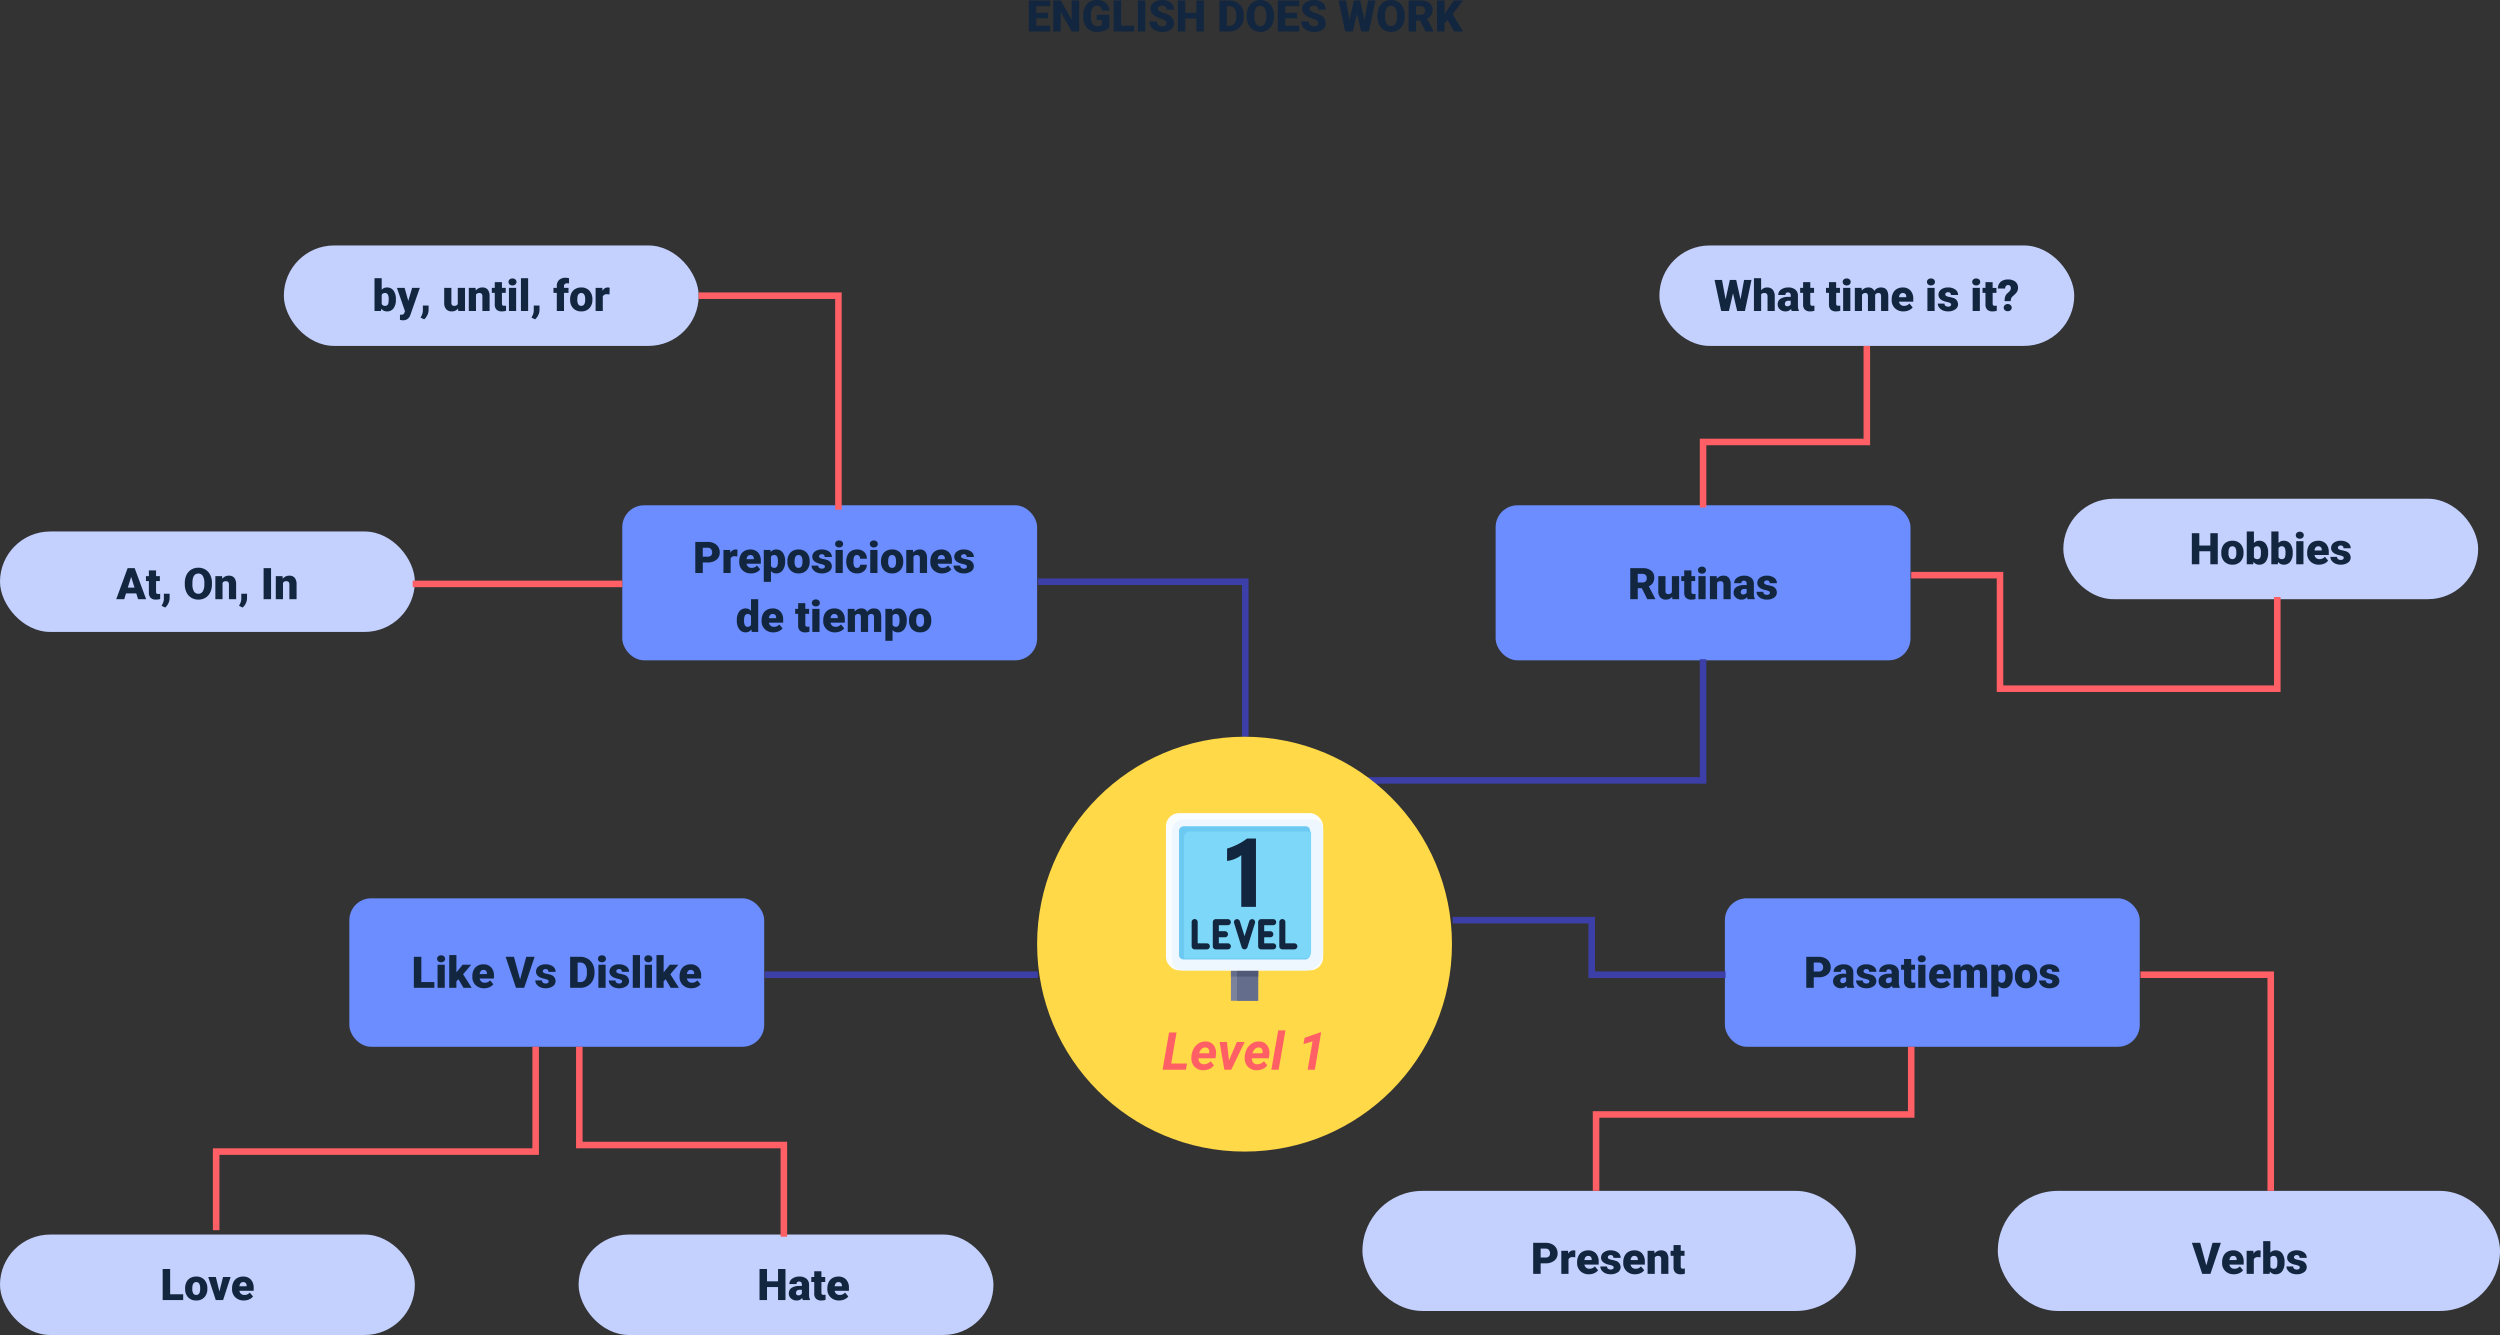 <svg xmlns="http://www.w3.org/2000/svg" width="1145" height="611.424" viewBox="0 0 1145 611.424">
  <rect x="0" y="0" width="1145" height="611.424" fill="#333333" stroke="none"/>
  <g id="Grupo_85031" data-name="Grupo 85031" transform="translate(-228 -456.576)">
    <g id="Grupo_84994" data-name="Grupo 84994" transform="translate(24 34)">
      <path id="Trazado_118824" data-name="Trazado 118824" d="M-89.985-6.035h-5.391v3.4h6.367V0H-98.8V-14.219h9.814v2.646h-6.387v3h5.391ZM-75.737,0h-3.408l-5.039-8.848V0h-3.428V-14.219h3.428l5.029,8.848v-8.848h3.418Zm13.809-1.758A5.511,5.511,0,0,1-64.243-.342,9.982,9.982,0,0,1-67.583.2a5.955,5.955,0,0,1-4.463-1.709A6.918,6.918,0,0,1-73.833-6.27l-.01-1.23a8.485,8.485,0,0,1,.742-3.667,5.511,5.511,0,0,1,2.124-2.412,6.008,6.008,0,0,1,3.2-.845,6.3,6.3,0,0,1,4.126,1.216A5.152,5.152,0,0,1-61.938-9.58h-3.3a2.7,2.7,0,0,0-.762-1.7,2.458,2.458,0,0,0-1.66-.508,2.237,2.237,0,0,0-1.992,1.094,5.84,5.84,0,0,0-.713,3.125v.859a5.717,5.717,0,0,0,.728,3.2,2.573,2.573,0,0,0,2.29,1.069,2.88,2.88,0,0,0,1.992-.6V-5.244h-2.383V-7.6h5.811Zm5.42-.879h5.967V0h-9.395V-14.219h3.428ZM-45.444,0h-3.418V-14.219h3.418Zm9.717-3.779a1.408,1.408,0,0,0-.532-1.172,6.615,6.615,0,0,0-1.87-.869,17.942,17.942,0,0,1-2.187-.869q-2.764-1.357-2.764-3.73a3.345,3.345,0,0,1,.688-2.085,4.453,4.453,0,0,1,1.948-1.406,7.582,7.582,0,0,1,2.832-.5,6.632,6.632,0,0,1,2.749.547,4.352,4.352,0,0,1,1.89,1.558A4.068,4.068,0,0,1-32.3-10h-3.418a1.719,1.719,0,0,0-.532-1.348,2.075,2.075,0,0,0-1.44-.479,2.339,2.339,0,0,0-1.45.405,1.243,1.243,0,0,0-.532,1.03,1.252,1.252,0,0,0,.586.991,7.389,7.389,0,0,0,2.061.918A12.623,12.623,0,0,1-34.6-7.461,4.07,4.07,0,0,1-32.3-3.8a3.472,3.472,0,0,1-1.406,2.93A6.255,6.255,0,0,1-37.563.2a7.653,7.653,0,0,1-3.13-.62,4.719,4.719,0,0,1-2.109-1.7,4.428,4.428,0,0,1-.708-2.485h3.438a2.181,2.181,0,0,0,.591,1.685,2.793,2.793,0,0,0,1.919.542,2.206,2.206,0,0,0,1.343-.366A1.209,1.209,0,0,0-35.728-3.779ZM-18.657,0h-3.408V-5.937h-5.049V0h-3.428V-14.219h3.428v5.645h5.049v-5.645h3.408Zm7.148,0V-14.219h4.58a6.737,6.737,0,0,1,3.389.854,6.006,6.006,0,0,1,2.349,2.412A7.283,7.283,0,0,1-.337-7.461v.654a7.325,7.325,0,0,1-.825,3.5A6.032,6.032,0,0,1-3.486-.884,6.589,6.589,0,0,1-6.831,0Zm3.428-11.572v8.936H-6.89a2.666,2.666,0,0,0,2.266-1.05,5.145,5.145,0,0,0,.791-3.12v-.615a5.1,5.1,0,0,0-.791-3.105,2.713,2.713,0,0,0-2.3-1.045ZM13.462-6.816a8.385,8.385,0,0,1-.771,3.682A5.7,5.7,0,0,1,10.5-.669,6.1,6.1,0,0,1,7.261.2,6.191,6.191,0,0,1,4.038-.64,5.692,5.692,0,0,1,1.846-3.027a8.144,8.144,0,0,1-.825-3.564v-.8a8.422,8.422,0,0,1,.767-3.687,5.688,5.688,0,0,1,2.2-2.466,6.147,6.147,0,0,1,3.257-.869,6.087,6.087,0,0,1,3.223.859,5.79,5.79,0,0,1,2.2,2.446,8.18,8.18,0,0,1,.8,3.638Zm-3.486-.6a5.979,5.979,0,0,0-.708-3.218,2.271,2.271,0,0,0-2.026-1.1q-2.578,0-2.725,3.867l-.01,1.045A6.149,6.149,0,0,0,5.2-3.6,2.268,2.268,0,0,0,7.261-2.48a2.24,2.24,0,0,0,2-1.1,5.982,5.982,0,0,0,.713-3.174ZM24.048-6.035H18.657v3.4h6.367V0H15.229V-14.219h9.814v2.646H18.657v3h5.391Zm9.707,2.256a1.408,1.408,0,0,0-.532-1.172,6.615,6.615,0,0,0-1.87-.869,17.941,17.941,0,0,1-2.187-.869Q26.4-8.047,26.4-10.42A3.345,3.345,0,0,1,27.09-12.5a4.453,4.453,0,0,1,1.948-1.406,7.582,7.582,0,0,1,2.832-.5,6.632,6.632,0,0,1,2.749.547,4.352,4.352,0,0,1,1.89,1.558A4.068,4.068,0,0,1,37.183-10H33.765a1.719,1.719,0,0,0-.532-1.348,2.075,2.075,0,0,0-1.44-.479,2.339,2.339,0,0,0-1.45.405,1.243,1.243,0,0,0-.532,1.03A1.252,1.252,0,0,0,30.4-9.4a7.389,7.389,0,0,0,2.061.918,12.623,12.623,0,0,1,2.422,1.021,4.07,4.07,0,0,1,2.3,3.662,3.472,3.472,0,0,1-1.406,2.93A6.255,6.255,0,0,1,31.919.2a7.653,7.653,0,0,1-3.13-.62,4.719,4.719,0,0,1-2.109-1.7,4.427,4.427,0,0,1-.708-2.485h3.438A2.181,2.181,0,0,0,30-2.925a2.793,2.793,0,0,0,1.919.542,2.206,2.206,0,0,0,1.343-.366A1.209,1.209,0,0,0,33.755-3.779ZM54.937-5.3l1.631-8.916h3.4L56.948,0H53.394l-1.9-8.105L49.624,0H46.079L43.052-14.219H46.46L48.091-5.3l1.953-8.916h2.91ZM73.345-6.816a8.385,8.385,0,0,1-.771,3.682A5.7,5.7,0,0,1,70.381-.669,6.1,6.1,0,0,1,67.144.2,6.191,6.191,0,0,1,63.921-.64a5.692,5.692,0,0,1-2.192-2.388A8.144,8.144,0,0,1,60.9-6.592v-.8a8.422,8.422,0,0,1,.767-3.687,5.688,5.688,0,0,1,2.2-2.466,6.147,6.147,0,0,1,3.257-.869,6.087,6.087,0,0,1,3.223.859,5.79,5.79,0,0,1,2.2,2.446,8.18,8.18,0,0,1,.8,3.638Zm-3.486-.6a5.979,5.979,0,0,0-.708-3.218,2.271,2.271,0,0,0-2.026-1.1q-2.578,0-2.725,3.867l-.01,1.045A6.149,6.149,0,0,0,65.083-3.6,2.268,2.268,0,0,0,67.144-2.48a2.24,2.24,0,0,0,2-1.1,5.982,5.982,0,0,0,.713-3.174ZM80.4-5.029H78.54V0H75.112V-14.219h5.6A6.246,6.246,0,0,1,84.663-13.1a3.8,3.8,0,0,1,1.426,3.17,4.616,4.616,0,0,1-.6,2.458,4.263,4.263,0,0,1-1.88,1.58L86.577-.147V0H82.905ZM78.54-7.666h2.168a1.946,1.946,0,0,0,1.47-.514,1.987,1.987,0,0,0,.493-1.434,2.01,2.01,0,0,0-.5-1.444,1.928,1.928,0,0,0-1.465-.524H78.54ZM92.993-5.293,91.587-3.75V0H88.159V-14.219h3.428v6.27l1.191-1.807,3.066-4.463h4.238l-4.8,6.289,4.8,7.93H96.021Z" transform="translate(774 437)" fill="#12263f"/>
      <rect id="Rectángulo_34779" data-name="Rectángulo 34779" width="190" height="68" rx="10" transform="translate(364 834)" fill="#6b8dff"/>
      <rect id="Rectángulo_34773" data-name="Rectángulo 34773" width="190" height="68" rx="10" transform="translate(994 834)" fill="#6b8dff"/>
      <rect id="Rectángulo_34774" data-name="Rectángulo 34774" width="190" height="71" rx="10" transform="translate(489 654)" fill="#6b8dff"/>
      <rect id="Rectángulo_34780" data-name="Rectángulo 34780" width="190" height="46" rx="23" transform="translate(334 535)" fill="#c4d1ff"/>
      <rect id="Rectángulo_34772" data-name="Rectángulo 34772" width="190" height="46" rx="23" transform="translate(964 535)" fill="#c4d1ff"/>
      <rect id="Rectángulo_34771" data-name="Rectángulo 34771" width="190" height="46" rx="23" transform="translate(1149 651)" fill="#c4d1ff"/>
      <rect id="Rectángulo_34781" data-name="Rectángulo 34781" width="190" height="46" rx="23" transform="translate(204 666)" fill="#c4d1ff"/>
      <rect id="Rectángulo_34782" data-name="Rectángulo 34782" width="190" height="46" rx="23" transform="translate(204 988)" fill="#c4d1ff"/>
      <rect id="Rectángulo_34775" data-name="Rectángulo 34775" width="190" height="46" rx="23" transform="translate(469 988)" fill="#c4d1ff"/>
      <rect id="Rectángulo_34776" data-name="Rectángulo 34776" width="226" height="55" rx="27.5" transform="translate(828 968)" fill="#c4d1ff"/>
      <rect id="Rectángulo_34777" data-name="Rectángulo 34777" width="230" height="55" rx="27.5" transform="translate(1119 968)" fill="#c4d1ff"/>
      <rect id="Rectángulo_34778" data-name="Rectángulo 34778" width="190" height="71" rx="10" transform="translate(889 654)" fill="#6b8dff"/>
      <path id="Trazado_118826" data-name="Trazado 118826" d="M-60.122-4.824V0H-63.55V-14.219h5.674a6.608,6.608,0,0,1,2.886.6,4.526,4.526,0,0,1,1.943,1.709,4.667,4.667,0,0,1,.688,2.515,4.114,4.114,0,0,1-1.489,3.325,6.179,6.179,0,0,1-4.087,1.245Zm0-2.646h2.246a2.118,2.118,0,0,0,1.519-.5,1.85,1.85,0,0,0,.522-1.406,2.287,2.287,0,0,0-.537-1.592,1.9,1.9,0,0,0-1.465-.605h-2.285Zm15.83-.117-1.084-.078a1.947,1.947,0,0,0-1.992.977V0h-3.291V-10.566h3.086l.107,1.357a2.548,2.548,0,0,1,2.314-1.553,3.209,3.209,0,0,1,.918.117ZM-37.993.2a5.432,5.432,0,0,1-3.936-1.45,5.008,5.008,0,0,1-1.5-3.774V-5.3a6.489,6.489,0,0,1,.6-2.861,4.395,4.395,0,0,1,1.753-1.919,5.292,5.292,0,0,1,2.734-.679A4.574,4.574,0,0,1-34.829-9.38,5.43,5.43,0,0,1-33.54-5.527v1.279h-6.543a2.372,2.372,0,0,0,.771,1.4,2.3,2.3,0,0,0,1.543.508,2.958,2.958,0,0,0,2.441-1.094l1.5,1.777A4.2,4.2,0,0,1-35.566-.308,5.891,5.891,0,0,1-37.993.2Zm-.371-8.418q-1.445,0-1.719,1.914h3.32v-.254a1.63,1.63,0,0,0-.4-1.226A1.593,1.593,0,0,0-38.364-8.223Zm15.957,3.018a6.372,6.372,0,0,1-1.108,3.931A3.554,3.554,0,0,1-26.509.2,3.046,3.046,0,0,1-28.9-.869V4.063h-3.291V-10.566h3.076l.1.977a3.046,3.046,0,0,1,2.49-1.172,3.582,3.582,0,0,1,3.037,1.44,6.45,6.45,0,0,1,1.084,3.96ZM-25.7-5.41q0-2.812-1.641-2.812a1.549,1.549,0,0,0-1.562.84v4.16a1.6,1.6,0,0,0,1.582.879q1.572,0,1.621-2.715Zm4.326.029A6.236,6.236,0,0,1-20.757-8.2a4.4,4.4,0,0,1,1.768-1.9,5.323,5.323,0,0,1,2.705-.664,4.858,4.858,0,0,1,3.74,1.47,5.64,5.64,0,0,1,1.367,4v.117a5.472,5.472,0,0,1-1.372,3.921A4.871,4.871,0,0,1-16.265.2a4.927,4.927,0,0,1-3.623-1.353,5.29,5.29,0,0,1-1.475-3.667Zm3.291.205a3.932,3.932,0,0,0,.459,2.148,1.529,1.529,0,0,0,1.357.684q1.758,0,1.8-2.705v-.332q0-2.842-1.816-2.842-1.65,0-1.787,2.451ZM-4.194-2.969a.76.76,0,0,0-.439-.674A6.685,6.685,0,0,0-6.3-4.17a7.615,7.615,0,0,1-2.031-.718A3.4,3.4,0,0,1-9.556-5.967a2.577,2.577,0,0,1-.42-1.455,2.92,2.92,0,0,1,1.2-2.4,4.948,4.948,0,0,1,3.145-.942,5.482,5.482,0,0,1,3.359.947A2.962,2.962,0,0,1-1-7.324H-4.3q0-1.27-1.338-1.27a1.326,1.326,0,0,0-.869.288.892.892,0,0,0-.352.718.819.819,0,0,0,.43.713,4.06,4.06,0,0,0,1.372.449,11.857,11.857,0,0,1,1.655.42A3.007,3.007,0,0,1-1.021-3.066,2.767,2.767,0,0,1-2.3-.713,5.632,5.632,0,0,1-5.63.2,5.747,5.747,0,0,1-8.052-.293a4.05,4.05,0,0,1-1.66-1.328,3.007,3.007,0,0,1-.6-1.768h3.076a1.272,1.272,0,0,0,.488,1.069,2.009,2.009,0,0,0,1.2.337,1.58,1.58,0,0,0,1.011-.273A.875.875,0,0,0-4.194-2.969ZM3.989,0H.688V-10.566h3.3ZM.493-13.291A1.469,1.469,0,0,1,1-14.443a1.916,1.916,0,0,1,1.318-.449,1.916,1.916,0,0,1,1.318.449,1.469,1.469,0,0,1,.508,1.152,1.469,1.469,0,0,1-.508,1.152,1.916,1.916,0,0,1-1.318.449A1.916,1.916,0,0,1,1-12.139,1.469,1.469,0,0,1,.493-13.291Zm9.99,10.947a1.464,1.464,0,0,0,1.074-.376,1.379,1.379,0,0,0,.371-1.05h3.086A3.653,3.653,0,0,1,13.77-.918,4.631,4.631,0,0,1,10.562.2,4.689,4.689,0,0,1,6.929-1.25a5.7,5.7,0,0,1-1.328-4v-.137a6.436,6.436,0,0,1,.591-2.827A4.3,4.3,0,0,1,7.9-10.1a5.081,5.081,0,0,1,2.637-.659A4.573,4.573,0,0,1,13.8-9.619a4.053,4.053,0,0,1,1.211,3.1H11.929a1.807,1.807,0,0,0-.4-1.26,1.382,1.382,0,0,0-1.074-.439q-1.279,0-1.494,1.631a11.508,11.508,0,0,0-.068,1.426,4.52,4.52,0,0,0,.381,2.207A1.319,1.319,0,0,0,10.483-2.344ZM19.878,0h-3.3V-10.566h3.3Zm-3.5-13.291a1.469,1.469,0,0,1,.508-1.152,1.916,1.916,0,0,1,1.318-.449,1.916,1.916,0,0,1,1.318.449,1.469,1.469,0,0,1,.508,1.152,1.469,1.469,0,0,1-.508,1.152,1.916,1.916,0,0,1-1.318.449,1.916,1.916,0,0,1-1.318-.449A1.469,1.469,0,0,1,16.382-13.291Zm5.107,7.91A6.236,6.236,0,0,1,22.1-8.2a4.4,4.4,0,0,1,1.768-1.9,5.323,5.323,0,0,1,2.705-.664,4.858,4.858,0,0,1,3.74,1.47,5.64,5.64,0,0,1,1.367,4v.117a5.472,5.472,0,0,1-1.372,3.921A4.871,4.871,0,0,1,26.6.2a4.927,4.927,0,0,1-3.623-1.353A5.29,5.29,0,0,1,21.5-4.824Zm3.291.205a3.932,3.932,0,0,0,.459,2.148,1.529,1.529,0,0,0,1.357.684q1.758,0,1.8-2.705v-.332q0-2.842-1.816-2.842-1.65,0-1.787,2.451Zm11.377-5.391.107,1.24a3.583,3.583,0,0,1,3.018-1.436,3.015,3.015,0,0,1,2.466.986,4.7,4.7,0,0,1,.845,2.969V0h-3.3V-6.67a1.783,1.783,0,0,0-.322-1.177A1.491,1.491,0,0,0,37.8-8.223a1.569,1.569,0,0,0-1.436.762V0H33.071V-10.566ZM49.526.2a5.432,5.432,0,0,1-3.936-1.45,5.008,5.008,0,0,1-1.5-3.774V-5.3a6.489,6.489,0,0,1,.6-2.861,4.395,4.395,0,0,1,1.753-1.919,5.292,5.292,0,0,1,2.734-.679A4.574,4.574,0,0,1,52.69-9.38a5.43,5.43,0,0,1,1.289,3.853v1.279H47.437a2.372,2.372,0,0,0,.771,1.4,2.3,2.3,0,0,0,1.543.508,2.958,2.958,0,0,0,2.441-1.094L53.7-1.66A4.2,4.2,0,0,1,51.953-.308,5.891,5.891,0,0,1,49.526.2Zm-.371-8.418q-1.445,0-1.719,1.914h3.32v-.254a1.63,1.63,0,0,0-.4-1.226A1.593,1.593,0,0,0,49.155-8.223Zm11.68,5.254a.76.76,0,0,0-.439-.674,6.685,6.685,0,0,0-1.67-.527,7.615,7.615,0,0,1-2.031-.718,3.4,3.4,0,0,1-1.221-1.079,2.577,2.577,0,0,1-.42-1.455,2.92,2.92,0,0,1,1.2-2.4,4.948,4.948,0,0,1,3.145-.942,5.482,5.482,0,0,1,3.359.947,2.962,2.962,0,0,1,1.27,2.49h-3.3q0-1.27-1.338-1.27a1.326,1.326,0,0,0-.869.288.892.892,0,0,0-.352.718.819.819,0,0,0,.43.713,4.06,4.06,0,0,0,1.372.449,11.857,11.857,0,0,1,1.655.42,3.007,3.007,0,0,1,2.383,2.939A2.767,2.767,0,0,1,62.725-.713,5.632,5.632,0,0,1,59.4.2a5.747,5.747,0,0,1-2.422-.488,4.05,4.05,0,0,1-1.66-1.328,3.007,3.007,0,0,1-.6-1.768H57.8a1.272,1.272,0,0,0,.488,1.069,2.009,2.009,0,0,0,1.2.337A1.58,1.58,0,0,0,60.5-2.256.875.875,0,0,0,60.835-2.969ZM-44.536,21.639a6.455,6.455,0,0,1,1.084-3.955,3.568,3.568,0,0,1,3.027-1.445,3.035,3.035,0,0,1,2.383,1.113V12h3.3V27H-37.7l-.166-1.133A3.116,3.116,0,0,1-40.444,27.2a3.562,3.562,0,0,1-2.988-1.445A6.659,6.659,0,0,1-44.536,21.639Zm3.291.205q0,2.813,1.641,2.813a1.62,1.62,0,0,0,1.563-.918V19.715a1.576,1.576,0,0,0-1.543-.937q-1.523,0-1.65,2.461ZM-27.759,27.2a5.432,5.432,0,0,1-3.936-1.45,5.008,5.008,0,0,1-1.5-3.774V21.7a6.489,6.489,0,0,1,.6-2.861,4.395,4.395,0,0,1,1.753-1.919,5.292,5.292,0,0,1,2.734-.679,4.574,4.574,0,0,1,3.516,1.382,5.43,5.43,0,0,1,1.289,3.853v1.279h-6.543a2.372,2.372,0,0,0,.771,1.4,2.3,2.3,0,0,0,1.543.508,2.958,2.958,0,0,0,2.441-1.094l1.5,1.777a4.2,4.2,0,0,1-1.743,1.353A5.891,5.891,0,0,1-27.759,27.2Zm-.371-8.418q-1.445,0-1.719,1.914h3.32v-.254a1.63,1.63,0,0,0-.4-1.226A1.593,1.593,0,0,0-28.13,18.777Zm14.961-4.971v2.627h1.738v2.285h-1.738v4.834a1.234,1.234,0,0,0,.215.83,1.152,1.152,0,0,0,.85.234,4.828,4.828,0,0,0,.82-.059v2.354a6.074,6.074,0,0,1-1.855.283,3.448,3.448,0,0,1-2.51-.8,3.282,3.282,0,0,1-.811-2.432V18.719h-1.348V16.434h1.348V13.807ZM-6.665,27h-3.3V16.434h3.3Zm-3.5-13.291a1.469,1.469,0,0,1,.508-1.152,1.916,1.916,0,0,1,1.318-.449,1.916,1.916,0,0,1,1.318.449,1.469,1.469,0,0,1,.508,1.152,1.469,1.469,0,0,1-.508,1.152,1.916,1.916,0,0,1-1.318.449,1.916,1.916,0,0,1-1.318-.449A1.469,1.469,0,0,1-10.161,13.709ZM.474,27.2a5.432,5.432,0,0,1-3.936-1.45,5.008,5.008,0,0,1-1.5-3.774V21.7a6.489,6.489,0,0,1,.6-2.861,4.395,4.395,0,0,1,1.753-1.919,5.292,5.292,0,0,1,2.734-.679A4.574,4.574,0,0,1,3.638,17.62a5.43,5.43,0,0,1,1.289,3.853v1.279H-1.616a2.372,2.372,0,0,0,.771,1.4A2.3,2.3,0,0,0,.7,24.656,2.958,2.958,0,0,0,3.14,23.563l1.5,1.777A4.2,4.2,0,0,1,2.9,26.692,5.891,5.891,0,0,1,.474,27.2ZM.1,18.777q-1.445,0-1.719,1.914H1.7v-.254a1.63,1.63,0,0,0-.4-1.226A1.593,1.593,0,0,0,.1,18.777ZM9.36,16.434l.107,1.24a3.633,3.633,0,0,1,3.018-1.436A2.675,2.675,0,0,1,15.19,17.83,3.517,3.517,0,0,1,18.3,16.238q3.213,0,3.3,3.887V27H18.3V20.33a2.014,2.014,0,0,0-.273-1.182,1.164,1.164,0,0,0-1-.371,1.559,1.559,0,0,0-1.455.869l.01.137V27h-3.3V20.35a2.117,2.117,0,0,0-.264-1.2,1.161,1.161,0,0,0-1.006-.371,1.578,1.578,0,0,0-1.445.869V27H6.274V16.434Zm23.926,5.361a6.372,6.372,0,0,1-1.108,3.931,3.554,3.554,0,0,1-2.993,1.47,3.046,3.046,0,0,1-2.393-1.064v4.932H23.5V16.434h3.076l.1.977a3.046,3.046,0,0,1,2.49-1.172,3.582,3.582,0,0,1,3.037,1.44,6.45,6.45,0,0,1,1.084,3.96ZM30,21.59q0-2.812-1.641-2.812a1.549,1.549,0,0,0-1.562.84v4.16a1.6,1.6,0,0,0,1.582.879q1.572,0,1.621-2.715Zm4.326.029a6.236,6.236,0,0,1,.615-2.817A4.4,4.4,0,0,1,36.7,16.9a5.323,5.323,0,0,1,2.705-.664,4.858,4.858,0,0,1,3.74,1.47,5.64,5.64,0,0,1,1.367,4v.117a5.472,5.472,0,0,1-1.372,3.921,4.871,4.871,0,0,1-3.716,1.45,4.927,4.927,0,0,1-3.623-1.353,5.29,5.29,0,0,1-1.475-3.667Zm3.291.205a3.932,3.932,0,0,0,.459,2.148,1.529,1.529,0,0,0,1.357.684q1.758,0,1.8-2.705v-.332q0-2.842-1.816-2.842-1.65,0-1.787,2.451Z" transform="translate(586 685)" fill="#12263f"/>
      <path id="Trazado_118823" data-name="Trazado 118823" d="M-28.057-5.029h-1.855V0H-33.34V-14.219h5.6A6.246,6.246,0,0,1-23.789-13.1a3.8,3.8,0,0,1,1.426,3.17,4.616,4.616,0,0,1-.6,2.458,4.263,4.263,0,0,1-1.88,1.58l2.969,5.741V0h-3.672Zm-1.855-2.637h2.168a1.946,1.946,0,0,0,1.47-.514,1.987,1.987,0,0,0,.493-1.434,2.01,2.01,0,0,0-.5-1.444,1.928,1.928,0,0,0-1.465-.524h-2.168ZM-14.15-1.143A3.393,3.393,0,0,1-16.973.2,3.328,3.328,0,0,1-19.6-.815,4.251,4.251,0,0,1-20.5-3.721v-6.846h3.291V-3.7a1.183,1.183,0,0,0,1.318,1.357,1.72,1.72,0,0,0,1.611-.811v-7.412h3.311V0h-3.086Zm8.818-12.051v2.627h1.738v2.285H-5.332v4.834a1.234,1.234,0,0,0,.215.83,1.152,1.152,0,0,0,.85.234,4.828,4.828,0,0,0,.82-.059V-.088A6.074,6.074,0,0,1-5.3.2a3.448,3.448,0,0,1-2.51-.8,3.282,3.282,0,0,1-.811-2.432V-8.281H-9.971v-2.285h1.348v-2.627ZM1.172,0h-3.3V-10.566h3.3Zm-3.5-13.291a1.469,1.469,0,0,1,.508-1.152A1.916,1.916,0,0,1-.5-14.893a1.916,1.916,0,0,1,1.318.449,1.469,1.469,0,0,1,.508,1.152A1.469,1.469,0,0,1,.82-12.139,1.916,1.916,0,0,1-.5-11.689a1.916,1.916,0,0,1-1.318-.449A1.469,1.469,0,0,1-2.324-13.291Zm8.545,2.725.107,1.24a3.583,3.583,0,0,1,3.018-1.436,3.015,3.015,0,0,1,2.466.986,4.7,4.7,0,0,1,.845,2.969V0h-3.3V-6.67a1.783,1.783,0,0,0-.322-1.177,1.491,1.491,0,0,0-1.172-.376,1.569,1.569,0,0,0-1.436.762V0H3.135V-10.566ZM20.43,0a3.716,3.716,0,0,1-.312-.947A3.06,3.06,0,0,1,17.578.2a3.749,3.749,0,0,1-2.539-.9,2.875,2.875,0,0,1-1.045-2.271,2.955,2.955,0,0,1,1.27-2.6,6.468,6.468,0,0,1,3.691-.879h1.016v-.559q0-1.462-1.26-1.462a1.03,1.03,0,0,0-1.172,1.158H14.248a2.95,2.95,0,0,1,1.3-2.487,5.479,5.479,0,0,1,3.325-.956,4.8,4.8,0,0,1,3.193.986,3.429,3.429,0,0,1,1.2,2.705v4.678a4.79,4.79,0,0,0,.449,2.227V0ZM18.369-2.148a1.836,1.836,0,0,0,1.021-.264,1.653,1.653,0,0,0,.581-.6V-4.7h-.957q-1.719,0-1.719,1.543a.942.942,0,0,0,.3.728A1.1,1.1,0,0,0,18.369-2.148Zm12.256-.82a.76.76,0,0,0-.439-.674,6.685,6.685,0,0,0-1.67-.527,7.615,7.615,0,0,1-2.031-.718,3.4,3.4,0,0,1-1.221-1.079,2.577,2.577,0,0,1-.42-1.455,2.92,2.92,0,0,1,1.2-2.4,4.948,4.948,0,0,1,3.145-.942,5.482,5.482,0,0,1,3.359.947,2.962,2.962,0,0,1,1.27,2.49h-3.3q0-1.27-1.338-1.27a1.326,1.326,0,0,0-.869.288.892.892,0,0,0-.352.718.819.819,0,0,0,.43.713,4.06,4.06,0,0,0,1.372.449,11.857,11.857,0,0,1,1.655.42A3.007,3.007,0,0,1,33.8-3.066,2.767,2.767,0,0,1,32.515-.713,5.631,5.631,0,0,1,29.189.2a5.747,5.747,0,0,1-2.422-.488,4.05,4.05,0,0,1-1.66-1.328,3.007,3.007,0,0,1-.6-1.768h3.076a1.272,1.272,0,0,0,.488,1.069,2.009,2.009,0,0,0,1.2.337,1.58,1.58,0,0,0,1.011-.273A.875.875,0,0,0,30.625-2.969Z" transform="translate(984 697)" fill="#12263f"/>
      <path id="Trazado_118833" data-name="Trazado 118833" d="M-54.3-4.824V0h-3.428V-14.219h5.674a6.608,6.608,0,0,1,2.886.6,4.526,4.526,0,0,1,1.943,1.709,4.667,4.667,0,0,1,.688,2.515,4.114,4.114,0,0,1-1.489,3.325,6.179,6.179,0,0,1-4.087,1.245Zm0-2.646h2.246a2.118,2.118,0,0,0,1.519-.5,1.85,1.85,0,0,0,.522-1.406,2.287,2.287,0,0,0-.537-1.592,1.9,1.9,0,0,0-1.465-.605H-54.3ZM-39.014,0a3.716,3.716,0,0,1-.312-.947A3.06,3.06,0,0,1-41.865.2a3.749,3.749,0,0,1-2.539-.9,2.875,2.875,0,0,1-1.045-2.271,2.955,2.955,0,0,1,1.27-2.6,6.468,6.468,0,0,1,3.691-.879h1.016v-.559q0-1.462-1.26-1.462A1.03,1.03,0,0,0-41.9-7.319H-45.2a2.95,2.95,0,0,1,1.3-2.487,5.479,5.479,0,0,1,3.325-.956,4.8,4.8,0,0,1,3.193.986,3.429,3.429,0,0,1,1.2,2.705v4.678a4.79,4.79,0,0,0,.449,2.227V0Zm-2.061-2.148a1.836,1.836,0,0,0,1.021-.264,1.653,1.653,0,0,0,.581-.6V-4.7h-.957q-1.719,0-1.719,1.543a.942.942,0,0,0,.3.728A1.1,1.1,0,0,0-41.074-2.148Zm12.256-.82a.76.76,0,0,0-.439-.674,6.685,6.685,0,0,0-1.67-.527,7.615,7.615,0,0,1-2.031-.718A3.4,3.4,0,0,1-34.18-5.967a2.577,2.577,0,0,1-.42-1.455,2.92,2.92,0,0,1,1.2-2.4,4.948,4.948,0,0,1,3.145-.942,5.482,5.482,0,0,1,3.359.947,2.962,2.962,0,0,1,1.27,2.49h-3.3q0-1.27-1.338-1.27a1.326,1.326,0,0,0-.869.288.892.892,0,0,0-.352.718.819.819,0,0,0,.43.713,4.06,4.06,0,0,0,1.372.449,11.857,11.857,0,0,1,1.655.42,3.007,3.007,0,0,1,2.383,2.939A2.767,2.767,0,0,1-26.929-.713,5.631,5.631,0,0,1-30.254.2a5.747,5.747,0,0,1-2.422-.488,4.05,4.05,0,0,1-1.66-1.328,3.007,3.007,0,0,1-.6-1.768h3.076a1.272,1.272,0,0,0,.488,1.069,2.009,2.009,0,0,0,1.2.337,1.58,1.58,0,0,0,1.011-.273A.875.875,0,0,0-28.818-2.969ZM-18.154,0a3.716,3.716,0,0,1-.312-.947A3.06,3.06,0,0,1-21.006.2a3.749,3.749,0,0,1-2.539-.9A2.875,2.875,0,0,1-24.59-2.979a2.955,2.955,0,0,1,1.27-2.6,6.468,6.468,0,0,1,3.691-.879h1.016v-.559q0-1.462-1.26-1.462a1.03,1.03,0,0,0-1.172,1.158h-3.291a2.95,2.95,0,0,1,1.3-2.487,5.479,5.479,0,0,1,3.325-.956,4.8,4.8,0,0,1,3.193.986,3.429,3.429,0,0,1,1.2,2.705v4.678a4.79,4.79,0,0,0,.449,2.227V0Zm-2.061-2.148a1.836,1.836,0,0,0,1.021-.264,1.653,1.653,0,0,0,.581-.6V-4.7h-.957q-1.719,0-1.719,1.543a.942.942,0,0,0,.3.728A1.1,1.1,0,0,0-20.215-2.148ZM-9.658-13.193v2.627H-7.92v2.285H-9.658v4.834a1.234,1.234,0,0,0,.215.83,1.152,1.152,0,0,0,.85.234,4.828,4.828,0,0,0,.82-.059V-.088A6.074,6.074,0,0,1-9.629.2a3.448,3.448,0,0,1-2.51-.8,3.282,3.282,0,0,1-.811-2.432V-8.281H-14.3v-2.285h1.348v-2.627ZM-3.154,0h-3.3V-10.566h3.3Zm-3.5-13.291a1.469,1.469,0,0,1,.508-1.152,1.916,1.916,0,0,1,1.318-.449,1.916,1.916,0,0,1,1.318.449A1.469,1.469,0,0,1-3-13.291a1.469,1.469,0,0,1-.508,1.152,1.916,1.916,0,0,1-1.318.449,1.916,1.916,0,0,1-1.318-.449A1.469,1.469,0,0,1-6.65-13.291ZM3.984.2A5.432,5.432,0,0,1,.049-1.255a5.008,5.008,0,0,1-1.5-3.774V-5.3a6.489,6.489,0,0,1,.6-2.861A4.395,4.395,0,0,1,.9-10.083a5.292,5.292,0,0,1,2.734-.679A4.574,4.574,0,0,1,7.148-9.38,5.43,5.43,0,0,1,8.438-5.527v1.279H1.895a2.372,2.372,0,0,0,.771,1.4,2.3,2.3,0,0,0,1.543.508A2.958,2.958,0,0,0,6.65-3.437l1.5,1.777A4.2,4.2,0,0,1,6.411-.308,5.891,5.891,0,0,1,3.984.2ZM3.613-8.223q-1.445,0-1.719,1.914h3.32v-.254a1.63,1.63,0,0,0-.4-1.226A1.593,1.593,0,0,0,3.613-8.223Zm9.258-2.344.107,1.24A3.633,3.633,0,0,1,16-10.762,2.675,2.675,0,0,1,18.7-9.17a3.517,3.517,0,0,1,3.105-1.592q3.213,0,3.3,3.887V0h-3.3V-6.67a2.014,2.014,0,0,0-.273-1.182,1.164,1.164,0,0,0-1-.371,1.559,1.559,0,0,0-1.455.869l.01.137V0h-3.3V-6.65a2.117,2.117,0,0,0-.264-1.2,1.161,1.161,0,0,0-1.006-.371,1.578,1.578,0,0,0-1.445.869V0H9.785V-10.566ZM36.8-5.205a6.372,6.372,0,0,1-1.108,3.931A3.554,3.554,0,0,1,32.7.2,3.046,3.046,0,0,1,30.3-.869V4.063H27.012V-10.566h3.076l.1.977a3.046,3.046,0,0,1,2.49-1.172,3.582,3.582,0,0,1,3.037,1.44A6.45,6.45,0,0,1,36.8-5.361ZM33.506-5.41q0-2.812-1.641-2.812a1.549,1.549,0,0,0-1.562.84v4.16a1.6,1.6,0,0,0,1.582.879q1.572,0,1.621-2.715Zm4.326.029A6.236,6.236,0,0,1,38.447-8.2a4.4,4.4,0,0,1,1.768-1.9,5.323,5.323,0,0,1,2.705-.664,4.858,4.858,0,0,1,3.74,1.47,5.64,5.64,0,0,1,1.367,4v.117a5.472,5.472,0,0,1-1.372,3.921A4.871,4.871,0,0,1,42.939.2a4.927,4.927,0,0,1-3.623-1.353,5.29,5.29,0,0,1-1.475-3.667Zm3.291.205a3.932,3.932,0,0,0,.459,2.148,1.529,1.529,0,0,0,1.357.684q1.758,0,1.8-2.705v-.332q0-2.842-1.816-2.842-1.65,0-1.787,2.451ZM55.01-2.969a.76.76,0,0,0-.439-.674A6.685,6.685,0,0,0,52.9-4.17a7.615,7.615,0,0,1-2.031-.718,3.4,3.4,0,0,1-1.221-1.079,2.577,2.577,0,0,1-.42-1.455,2.92,2.92,0,0,1,1.2-2.4,4.948,4.948,0,0,1,3.145-.942,5.482,5.482,0,0,1,3.359.947,2.962,2.962,0,0,1,1.27,2.49H54.9q0-1.27-1.338-1.27a1.326,1.326,0,0,0-.869.288.892.892,0,0,0-.352.718.819.819,0,0,0,.43.713,4.06,4.06,0,0,0,1.372.449,11.857,11.857,0,0,1,1.655.42,3.007,3.007,0,0,1,2.383,2.939A2.767,2.767,0,0,1,56.9-.713,5.632,5.632,0,0,1,53.574.2a5.747,5.747,0,0,1-2.422-.488,4.05,4.05,0,0,1-1.66-1.328,3.007,3.007,0,0,1-.6-1.768h3.076a1.272,1.272,0,0,0,.488,1.069,2.009,2.009,0,0,0,1.2.337,1.58,1.58,0,0,0,1.011-.273A.875.875,0,0,0,55.01-2.969Z" transform="translate(1089 875)" fill="#12263f"/>
      <path id="Trazado_118828" data-name="Trazado 118828" d="M-62.036-2.637h5.967V0h-9.395V-14.219h3.428ZM-51.3,0h-3.3V-10.566h3.3Zm-3.5-13.291a1.469,1.469,0,0,1,.508-1.152,1.916,1.916,0,0,1,1.318-.449,1.916,1.916,0,0,1,1.318.449,1.469,1.469,0,0,1,.508,1.152,1.469,1.469,0,0,1-.508,1.152,1.916,1.916,0,0,1-1.318.449,1.916,1.916,0,0,1-1.318-.449A1.469,1.469,0,0,1-54.8-13.291Zm9.766,9.355-.928.928V0h-3.291V-15.01h3.291v7.969l.332-.439,2.48-3.086H-39.2l-3.7,4.346L-38.96,0h-3.77ZM-33.228.2a5.432,5.432,0,0,1-3.936-1.45,5.008,5.008,0,0,1-1.5-3.774V-5.3a6.489,6.489,0,0,1,.6-2.861,4.395,4.395,0,0,1,1.753-1.919,5.292,5.292,0,0,1,2.734-.679A4.574,4.574,0,0,1-30.063-9.38a5.43,5.43,0,0,1,1.289,3.853v1.279h-6.543a2.372,2.372,0,0,0,.771,1.4A2.3,2.3,0,0,0-33-2.344a2.958,2.958,0,0,0,2.441-1.094l1.5,1.777A4.2,4.2,0,0,1-30.8-.308,5.891,5.891,0,0,1-33.228.2ZM-33.6-8.223q-1.445,0-1.719,1.914H-32v-.254a1.63,1.63,0,0,0-.4-1.226A1.593,1.593,0,0,0-33.6-8.223Zm16.8,4.355,2.832-10.352h3.828L-14.927,0h-3.75l-4.746-14.219h3.8Zm13.076.9a.76.76,0,0,0-.439-.674,6.685,6.685,0,0,0-1.67-.527,7.615,7.615,0,0,1-2.031-.718A3.4,3.4,0,0,1-9.087-5.967a2.577,2.577,0,0,1-.42-1.455,2.92,2.92,0,0,1,1.2-2.4,4.948,4.948,0,0,1,3.145-.942A5.482,5.482,0,0,1-1.8-9.814a2.962,2.962,0,0,1,1.27,2.49h-3.3q0-1.27-1.338-1.27a1.326,1.326,0,0,0-.869.288.892.892,0,0,0-.352.718.819.819,0,0,0,.43.713,4.06,4.06,0,0,0,1.372.449,11.857,11.857,0,0,1,1.655.42A3.007,3.007,0,0,1-.552-3.066,2.767,2.767,0,0,1-1.836-.713,5.632,5.632,0,0,1-5.161.2,5.747,5.747,0,0,1-7.583-.293a4.05,4.05,0,0,1-1.66-1.328,3.007,3.007,0,0,1-.6-1.768h3.076a1.272,1.272,0,0,0,.488,1.069,2.009,2.009,0,0,0,1.2.337,1.58,1.58,0,0,0,1.011-.273A.875.875,0,0,0-3.726-2.969ZM6.118,0V-14.219H10.7a6.737,6.737,0,0,1,3.389.854,6.006,6.006,0,0,1,2.349,2.412,7.283,7.283,0,0,1,.854,3.491v.654a7.325,7.325,0,0,1-.825,3.5A6.032,6.032,0,0,1,14.141-.884,6.589,6.589,0,0,1,10.8,0ZM9.546-11.572v8.936h1.191A2.666,2.666,0,0,0,13-3.687a5.145,5.145,0,0,0,.791-3.12v-.615A5.1,5.1,0,0,0,13-10.527a2.713,2.713,0,0,0-2.3-1.045ZM22.368,0h-3.3V-10.566h3.3Zm-3.5-13.291a1.469,1.469,0,0,1,.508-1.152,1.916,1.916,0,0,1,1.318-.449,1.916,1.916,0,0,1,1.318.449,1.469,1.469,0,0,1,.508,1.152,1.469,1.469,0,0,1-.508,1.152,1.916,1.916,0,0,1-1.318.449,1.916,1.916,0,0,1-1.318-.449A1.469,1.469,0,0,1,18.872-13.291ZM29.927-2.969a.76.76,0,0,0-.439-.674,6.685,6.685,0,0,0-1.67-.527,7.615,7.615,0,0,1-2.031-.718,3.4,3.4,0,0,1-1.221-1.079,2.577,2.577,0,0,1-.42-1.455,2.92,2.92,0,0,1,1.2-2.4,4.948,4.948,0,0,1,3.145-.942,5.482,5.482,0,0,1,3.359.947,2.962,2.962,0,0,1,1.27,2.49h-3.3q0-1.27-1.338-1.27a1.326,1.326,0,0,0-.869.288.892.892,0,0,0-.352.718.819.819,0,0,0,.43.713,4.06,4.06,0,0,0,1.372.449,11.857,11.857,0,0,1,1.655.42A3.007,3.007,0,0,1,33.1-3.066,2.767,2.767,0,0,1,31.816-.713,5.631,5.631,0,0,1,28.491.2a5.747,5.747,0,0,1-2.422-.488,4.05,4.05,0,0,1-1.66-1.328,3.007,3.007,0,0,1-.6-1.768H26.89a1.272,1.272,0,0,0,.488,1.069,2.009,2.009,0,0,0,1.2.337,1.58,1.58,0,0,0,1.011-.273A.875.875,0,0,0,29.927-2.969ZM38.11,0h-3.3V-15h3.3Zm5.5,0h-3.3V-10.566h3.3Zm-3.5-13.291a1.469,1.469,0,0,1,.508-1.152,1.916,1.916,0,0,1,1.318-.449,1.916,1.916,0,0,1,1.318.449,1.469,1.469,0,0,1,.508,1.152,1.469,1.469,0,0,1-.508,1.152,1.916,1.916,0,0,1-1.318.449,1.916,1.916,0,0,1-1.318-.449A1.469,1.469,0,0,1,40.112-13.291Zm9.766,9.355-.928.928V0H45.659V-15.01H48.95v7.969l.332-.439,2.48-3.086h3.945l-3.7,4.346L55.952,0h-3.77ZM61.685.2a5.432,5.432,0,0,1-3.936-1.45,5.008,5.008,0,0,1-1.5-3.774V-5.3a6.489,6.489,0,0,1,.6-2.861A4.395,4.395,0,0,1,58.6-10.083a5.292,5.292,0,0,1,2.734-.679A4.574,4.574,0,0,1,64.849-9.38a5.43,5.43,0,0,1,1.289,3.853v1.279H59.595a2.372,2.372,0,0,0,.771,1.4,2.3,2.3,0,0,0,1.543.508,2.958,2.958,0,0,0,2.441-1.094l1.5,1.777A4.2,4.2,0,0,1,64.111-.308,5.891,5.891,0,0,1,61.685.2Zm-.371-8.418q-1.445,0-1.719,1.914h3.32v-.254a1.63,1.63,0,0,0-.4-1.226A1.593,1.593,0,0,0,61.313-8.223Z" transform="translate(459 875)" fill="#12263f"/>
      <path id="Trazado_118829" data-name="Trazado 118829" d="M-17.07-2.637H-11.1V0H-20.5V-14.219h3.428Zm6.846-2.744A6.236,6.236,0,0,1-9.609-8.2a4.4,4.4,0,0,1,1.768-1.9,5.323,5.323,0,0,1,2.705-.664A4.858,4.858,0,0,1-1.4-9.292a5.64,5.64,0,0,1,1.367,4v.117A5.472,5.472,0,0,1-1.4-1.255,4.871,4.871,0,0,1-5.117.2,4.927,4.927,0,0,1-8.74-1.157a5.29,5.29,0,0,1-1.475-3.667Zm3.291.205a3.932,3.932,0,0,0,.459,2.148,1.529,1.529,0,0,0,1.357.684q1.758,0,1.8-2.705v-.332q0-2.842-1.816-2.842-1.65,0-1.787,2.451ZM5.488-3.916l1.67-6.65h3.467L7.178,0H3.818L.371-10.566H3.848ZM16.719.2a5.432,5.432,0,0,1-3.936-1.45,5.008,5.008,0,0,1-1.5-3.774V-5.3a6.489,6.489,0,0,1,.6-2.861,4.395,4.395,0,0,1,1.753-1.919,5.292,5.292,0,0,1,2.734-.679A4.574,4.574,0,0,1,19.883-9.38a5.43,5.43,0,0,1,1.289,3.853v1.279H14.629a2.372,2.372,0,0,0,.771,1.4,2.3,2.3,0,0,0,1.543.508,2.958,2.958,0,0,0,2.441-1.094l1.5,1.777A4.2,4.2,0,0,1,19.146-.308,5.891,5.891,0,0,1,16.719.2Zm-.371-8.418q-1.445,0-1.719,1.914h3.32v-.254a1.63,1.63,0,0,0-.4-1.226A1.593,1.593,0,0,0,16.348-8.223Z" transform="translate(299 1018)" fill="#12263f"/>
      <path id="Trazado_118831" data-name="Trazado 118831" d="M36.621,16.176V21H33.193V6.781h5.674a6.608,6.608,0,0,1,2.886.6A4.526,4.526,0,0,1,43.7,9.091a4.667,4.667,0,0,1,.688,2.515A4.114,4.114,0,0,1,42.9,14.931a6.179,6.179,0,0,1-4.087,1.245Zm0-2.646h2.246a2.118,2.118,0,0,0,1.519-.5,1.85,1.85,0,0,0,.522-1.406,2.287,2.287,0,0,0-.537-1.592,1.9,1.9,0,0,0-1.465-.605H36.621Zm15.83-.117-1.084-.078a1.947,1.947,0,0,0-1.992.977V21H46.084V10.434H49.17l.107,1.357a2.548,2.548,0,0,1,2.314-1.553,3.209,3.209,0,0,1,.918.117Zm6.3,7.783a5.432,5.432,0,0,1-3.936-1.45,5.008,5.008,0,0,1-1.5-3.774V15.7a6.489,6.489,0,0,1,.6-2.861,4.395,4.395,0,0,1,1.753-1.919,5.292,5.292,0,0,1,2.734-.679,4.574,4.574,0,0,1,3.516,1.382A5.43,5.43,0,0,1,63.2,15.473v1.279H56.66a2.372,2.372,0,0,0,.771,1.4,2.3,2.3,0,0,0,1.543.508,2.958,2.958,0,0,0,2.441-1.094l1.5,1.777a4.2,4.2,0,0,1-1.743,1.353A5.891,5.891,0,0,1,58.75,21.2Zm-.371-8.418q-1.445,0-1.719,1.914h3.32v-.254a1.63,1.63,0,0,0-.4-1.226A1.593,1.593,0,0,0,58.379,12.777Zm11.68,5.254a.76.76,0,0,0-.439-.674,6.684,6.684,0,0,0-1.67-.527,7.615,7.615,0,0,1-2.031-.718A3.4,3.4,0,0,1,64.7,15.033a2.577,2.577,0,0,1-.42-1.455,2.92,2.92,0,0,1,1.2-2.4,4.948,4.948,0,0,1,3.145-.942,5.482,5.482,0,0,1,3.359.947,2.962,2.962,0,0,1,1.27,2.49h-3.3q0-1.27-1.338-1.27a1.326,1.326,0,0,0-.869.288.892.892,0,0,0-.352.718.819.819,0,0,0,.43.713,4.06,4.06,0,0,0,1.372.449,11.857,11.857,0,0,1,1.655.42,3.007,3.007,0,0,1,2.383,2.939,2.767,2.767,0,0,1-1.284,2.354,5.631,5.631,0,0,1-3.325.908,5.747,5.747,0,0,1-2.422-.488,4.05,4.05,0,0,1-1.66-1.328,3.007,3.007,0,0,1-.6-1.768h3.076a1.272,1.272,0,0,0,.488,1.069,2.009,2.009,0,0,0,1.2.337,1.58,1.58,0,0,0,1.011-.273A.875.875,0,0,0,70.059,18.031ZM79.883,21.2a5.432,5.432,0,0,1-3.936-1.45,5.008,5.008,0,0,1-1.5-3.774V15.7a6.489,6.489,0,0,1,.6-2.861A4.395,4.395,0,0,1,76.8,10.917a5.292,5.292,0,0,1,2.734-.679,4.574,4.574,0,0,1,3.516,1.382,5.43,5.43,0,0,1,1.289,3.853v1.279H77.793a2.372,2.372,0,0,0,.771,1.4,2.3,2.3,0,0,0,1.543.508,2.958,2.958,0,0,0,2.441-1.094l1.5,1.777a4.2,4.2,0,0,1-1.743,1.353A5.891,5.891,0,0,1,79.883,21.2Zm-.371-8.418q-1.445,0-1.719,1.914h3.32v-.254a1.63,1.63,0,0,0-.4-1.226A1.593,1.593,0,0,0,79.512,12.777Zm9.17-2.344.107,1.24a3.583,3.583,0,0,1,3.018-1.436,3.015,3.015,0,0,1,2.466.986,4.7,4.7,0,0,1,.845,2.969V21h-3.3V14.33a1.783,1.783,0,0,0-.322-1.177,1.491,1.491,0,0,0-1.172-.376,1.569,1.569,0,0,0-1.436.762V21H85.6V10.434Zm12.09-2.627v2.627h1.738v2.285h-1.738v4.834a1.234,1.234,0,0,0,.215.83,1.152,1.152,0,0,0,.85.234,4.828,4.828,0,0,0,.82-.059v2.354a6.074,6.074,0,0,1-1.855.283,3.448,3.448,0,0,1-2.51-.8,3.282,3.282,0,0,1-.811-2.432V12.719H96.133V10.434H97.48V7.807Z" transform="translate(873 985)" fill="#12263f"/>
      <path id="Trazado_118827" data-name="Trazado 118827" d="M-32.583-2.656h-4.7L-38.1,0h-3.662l5.215-14.219h3.223L-28.071,0h-3.682ZM-36.46-5.3H-33.4l-1.533-4.932Zm12.939-7.891v2.627h1.738v2.285h-1.738v4.834a1.234,1.234,0,0,0,.215.83,1.152,1.152,0,0,0,.85.234,4.828,4.828,0,0,0,.82-.059V-.088A6.074,6.074,0,0,1-23.491.2,3.448,3.448,0,0,1-26-.605a3.282,3.282,0,0,1-.811-2.432V-8.281h-1.348v-2.285h1.348v-2.627Zm4.189,17.021-1.66-.781.332-.664a5.416,5.416,0,0,0,.713-2.422V-2.48h2.637l-.01,2.119A5.3,5.3,0,0,1-17.9,1.924,5.806,5.806,0,0,1-19.331,3.828ZM2.075-6.816A8.385,8.385,0,0,1,1.3-3.135,5.7,5.7,0,0,1-.889-.669,6.1,6.1,0,0,1-4.126.2,6.191,6.191,0,0,1-7.349-.64,5.692,5.692,0,0,1-9.541-3.027a8.144,8.144,0,0,1-.825-3.564v-.8A8.422,8.422,0,0,1-9.6-11.079a5.688,5.688,0,0,1,2.2-2.466,6.147,6.147,0,0,1,3.257-.869,6.087,6.087,0,0,1,3.223.859,5.79,5.79,0,0,1,2.2,2.446,8.18,8.18,0,0,1,.8,3.638Zm-3.486-.6a5.979,5.979,0,0,0-.708-3.218,2.271,2.271,0,0,0-2.026-1.1q-2.578,0-2.725,3.867l-.01,1.045A6.149,6.149,0,0,0-6.187-3.6,2.268,2.268,0,0,0-4.126-2.48a2.24,2.24,0,0,0,2-1.1,5.982,5.982,0,0,0,.713-3.174Zm8.125-3.154.107,1.24a3.583,3.583,0,0,1,3.018-1.436,3.015,3.015,0,0,1,2.466.986,4.7,4.7,0,0,1,.845,2.969V0h-3.3V-6.67a1.783,1.783,0,0,0-.322-1.177,1.491,1.491,0,0,0-1.172-.376,1.569,1.569,0,0,0-1.436.762V0H3.628V-10.566ZM16.128,3.828l-1.66-.781.332-.664a5.416,5.416,0,0,0,.713-2.422V-2.48h2.637L18.14-.361a5.3,5.3,0,0,1-.576,2.285A5.806,5.806,0,0,1,16.128,3.828ZM29.146,0H25.728V-14.219h3.418ZM34.4-10.566l.107,1.24a3.583,3.583,0,0,1,3.018-1.436,3.015,3.015,0,0,1,2.466.986,4.7,4.7,0,0,1,.845,2.969V0h-3.3V-6.67a1.783,1.783,0,0,0-.322-1.177,1.491,1.491,0,0,0-1.172-.376,1.569,1.569,0,0,0-1.436.762V0H31.313V-10.566Z" transform="translate(299 697)" fill="#12263f"/>
      <path id="Trazado_118825" data-name="Trazado 118825" d="M-43.687-5.2A6.44,6.44,0,0,1-44.761-1.2,3.6,3.6,0,0,1-47.788.2a3.122,3.122,0,0,1-2.6-1.279L-50.522,0h-2.949V-15h3.291v5.283a3.013,3.013,0,0,1,2.373-1.045,3.6,3.6,0,0,1,3.047,1.416,6.473,6.473,0,0,1,1.074,3.984Zm-3.3-.21a4.3,4.3,0,0,0-.405-2.169,1.366,1.366,0,0,0-1.245-.648,1.576,1.576,0,0,0-1.543.848v4.192a1.585,1.585,0,0,0,1.563.838,1.4,1.4,0,0,0,1.475-1.131A8.121,8.121,0,0,0-46.987-5.405Zm8.975.8,1.758-5.957h3.525L-37.036,1.768l-.186.449a3.272,3.272,0,0,1-3.242,2.051,5.158,5.158,0,0,1-1.357-.195V1.729h.43a2.251,2.251,0,0,0,1.06-.2A1.216,1.216,0,0,0-39.79.81l.264-.7L-43.2-10.566h3.516Zm7.295,8.438-1.66-.781.332-.664a5.416,5.416,0,0,0,.713-2.422V-2.48H-28.7l-.01,2.119a5.3,5.3,0,0,1-.576,2.285A5.806,5.806,0,0,1-30.718,3.828ZM-15.21-1.143A3.393,3.393,0,0,1-18.032.2,3.328,3.328,0,0,1-20.664-.815a4.251,4.251,0,0,1-.894-2.905v-6.846h3.291V-3.7a1.183,1.183,0,0,0,1.318,1.357,1.72,1.72,0,0,0,1.611-.811v-7.412h3.311V0h-3.086ZM-7.2-10.566l.107,1.24a3.583,3.583,0,0,1,3.018-1.436,3.015,3.015,0,0,1,2.466.986A4.7,4.7,0,0,1-.767-6.807V0h-3.3V-6.67A1.783,1.783,0,0,0-4.39-7.847a1.491,1.491,0,0,0-1.172-.376A1.569,1.569,0,0,0-7-7.461V0h-3.291V-10.566Zm12.09-2.627v2.627H6.626v2.285H4.888v4.834a1.234,1.234,0,0,0,.215.83,1.152,1.152,0,0,0,.85.234,4.828,4.828,0,0,0,.82-.059V-.088A6.074,6.074,0,0,1,4.917.2a3.448,3.448,0,0,1-2.51-.8A3.282,3.282,0,0,1,1.6-3.037V-8.281H.249v-2.285H1.6v-2.627ZM11.392,0h-3.3V-10.566h3.3ZM7.9-13.291A1.469,1.469,0,0,1,8.4-14.443a1.916,1.916,0,0,1,1.318-.449,1.916,1.916,0,0,1,1.318.449,1.469,1.469,0,0,1,.508,1.152,1.469,1.469,0,0,1-.508,1.152,1.916,1.916,0,0,1-1.318.449A1.916,1.916,0,0,1,8.4-12.139,1.469,1.469,0,0,1,7.9-13.291ZM16.89,0h-3.3V-15h3.3Zm3.184,3.828-1.66-.781.332-.664a5.416,5.416,0,0,0,.713-2.422V-2.48h2.637l-.01,2.119a5.3,5.3,0,0,1-.576,2.285A5.806,5.806,0,0,1,20.073,3.828ZM30.015,0V-8.281H28.481v-2.285h1.533v-.84a3.651,3.651,0,0,1,1.064-2.8,4.206,4.206,0,0,1,2.988-1A6.544,6.544,0,0,1,35.61-15l.01,2.422a3.007,3.007,0,0,0-.811-.088q-1.494,0-1.494,1.289v.811h2.061v2.285H33.315V0Zm6.1-5.381A6.236,6.236,0,0,1,36.733-8.2,4.4,4.4,0,0,1,38.5-10.1a5.323,5.323,0,0,1,2.705-.664,4.858,4.858,0,0,1,3.74,1.47,5.64,5.64,0,0,1,1.367,4v.117a5.472,5.472,0,0,1-1.372,3.921A4.871,4.871,0,0,1,41.226.2,4.927,4.927,0,0,1,37.6-1.157a5.29,5.29,0,0,1-1.475-3.667Zm3.291.205a3.932,3.932,0,0,0,.459,2.148,1.529,1.529,0,0,0,1.357.684q1.758,0,1.8-2.705v-.332q0-2.842-1.816-2.842-1.65,0-1.787,2.451ZM54.155-7.588l-1.084-.078a1.947,1.947,0,0,0-1.992.977V0H47.788V-10.566h3.086l.107,1.357A2.548,2.548,0,0,1,53.3-10.762a3.209,3.209,0,0,1,.918.117Z" transform="translate(429 565)" fill="#12263f"/>
      <path id="Trazado_118835" data-name="Trazado 118835" d="M-57.842-5.3l1.631-8.916h3.4L-55.83,0h-3.555l-1.9-8.105L-63.154,0H-66.7l-3.027-14.219h3.408L-64.687-5.3l1.953-8.916h2.91Zm9.434-4.131a3.294,3.294,0,0,1,2.7-1.328,3.284,3.284,0,0,1,2.637,1.035,4.651,4.651,0,0,1,.908,3.057V0h-3.3V-6.592a1.86,1.86,0,0,0-.342-1.235,1.469,1.469,0,0,0-1.162-.4,1.582,1.582,0,0,0-1.436.645V0H-51.7V-15h3.291ZM-34.385,0A3.716,3.716,0,0,1-34.7-.947,3.06,3.06,0,0,1-37.236.2a3.749,3.749,0,0,1-2.539-.9A2.875,2.875,0,0,1-40.82-2.979a2.955,2.955,0,0,1,1.27-2.6,6.468,6.468,0,0,1,3.691-.879h1.016v-.559q0-1.462-1.26-1.462a1.03,1.03,0,0,0-1.172,1.158h-3.291a2.95,2.95,0,0,1,1.3-2.487,5.479,5.479,0,0,1,3.325-.956,4.8,4.8,0,0,1,3.193.986,3.429,3.429,0,0,1,1.2,2.705v4.678a4.79,4.79,0,0,0,.449,2.227V0Zm-2.061-2.148a1.836,1.836,0,0,0,1.021-.264,1.653,1.653,0,0,0,.581-.6V-4.7H-35.8q-1.719,0-1.719,1.543a.942.942,0,0,0,.3.728A1.1,1.1,0,0,0-36.445-2.148Zm10.557-11.045v2.627h1.738v2.285h-1.738v4.834a1.234,1.234,0,0,0,.215.83,1.152,1.152,0,0,0,.85.234A4.828,4.828,0,0,0-24-2.441V-.088A6.074,6.074,0,0,1-25.859.2a3.448,3.448,0,0,1-2.51-.8,3.282,3.282,0,0,1-.811-2.432V-8.281h-1.348v-2.285h1.348v-2.627Zm11.846,0v2.627H-12.3v2.285h-1.738v4.834a1.234,1.234,0,0,0,.215.83,1.152,1.152,0,0,0,.85.234,4.828,4.828,0,0,0,.82-.059V-.088A6.074,6.074,0,0,1-14.014.2a3.448,3.448,0,0,1-2.51-.8,3.282,3.282,0,0,1-.811-2.432V-8.281h-1.348v-2.285h1.348v-2.627ZM-7.539,0h-3.3V-10.566h3.3Zm-3.5-13.291a1.469,1.469,0,0,1,.508-1.152,1.916,1.916,0,0,1,1.318-.449,1.916,1.916,0,0,1,1.318.449,1.469,1.469,0,0,1,.508,1.152,1.469,1.469,0,0,1-.508,1.152,1.916,1.916,0,0,1-1.318.449,1.916,1.916,0,0,1-1.318-.449A1.469,1.469,0,0,1-11.035-13.291ZM-2.4-10.566l.107,1.24A3.633,3.633,0,0,1,.723-10.762,2.675,2.675,0,0,1,3.428-9.17a3.517,3.517,0,0,1,3.105-1.592q3.213,0,3.3,3.887V0h-3.3V-6.67A2.014,2.014,0,0,0,6.26-7.852a1.164,1.164,0,0,0-1-.371,1.559,1.559,0,0,0-1.455.869l.01.137V0H.518V-6.65a2.117,2.117,0,0,0-.264-1.2A1.161,1.161,0,0,0-.752-8.223,1.578,1.578,0,0,0-2.2-7.354V0H-5.488V-10.566ZM16.826.2a5.432,5.432,0,0,1-3.936-1.45,5.008,5.008,0,0,1-1.5-3.774V-5.3a6.489,6.489,0,0,1,.6-2.861,4.395,4.395,0,0,1,1.753-1.919,5.292,5.292,0,0,1,2.734-.679A4.574,4.574,0,0,1,19.99-9.38a5.43,5.43,0,0,1,1.289,3.853v1.279H14.736a2.372,2.372,0,0,0,.771,1.4,2.3,2.3,0,0,0,1.543.508,2.958,2.958,0,0,0,2.441-1.094L21-1.66A4.2,4.2,0,0,1,19.253-.308,5.891,5.891,0,0,1,16.826.2Zm-.371-8.418q-1.445,0-1.719,1.914h3.32v-.254a1.63,1.63,0,0,0-.4-1.226A1.593,1.593,0,0,0,16.455-8.223ZM31.055,0h-3.3V-10.566h3.3Zm-3.5-13.291a1.469,1.469,0,0,1,.508-1.152,1.916,1.916,0,0,1,1.318-.449,1.916,1.916,0,0,1,1.318.449,1.469,1.469,0,0,1,.508,1.152,1.469,1.469,0,0,1-.508,1.152,1.916,1.916,0,0,1-1.318.449,1.916,1.916,0,0,1-1.318-.449A1.469,1.469,0,0,1,27.559-13.291ZM38.613-2.969a.76.76,0,0,0-.439-.674A6.685,6.685,0,0,0,36.5-4.17a7.615,7.615,0,0,1-2.031-.718,3.4,3.4,0,0,1-1.221-1.079,2.577,2.577,0,0,1-.42-1.455,2.92,2.92,0,0,1,1.2-2.4,4.948,4.948,0,0,1,3.145-.942,5.482,5.482,0,0,1,3.359.947,2.962,2.962,0,0,1,1.27,2.49h-3.3q0-1.27-1.338-1.27a1.326,1.326,0,0,0-.869.288.892.892,0,0,0-.352.718.819.819,0,0,0,.43.713,4.06,4.06,0,0,0,1.372.449,11.857,11.857,0,0,1,1.655.42,3.007,3.007,0,0,1,2.383,2.939A2.767,2.767,0,0,1,40.5-.713,5.632,5.632,0,0,1,37.178.2a5.747,5.747,0,0,1-2.422-.488A4.05,4.05,0,0,1,33.1-1.621a3.007,3.007,0,0,1-.6-1.768h3.076a1.272,1.272,0,0,0,.488,1.069,2.009,2.009,0,0,0,1.2.337,1.58,1.58,0,0,0,1.011-.273A.875.875,0,0,0,38.613-2.969ZM51.777,0h-3.3V-10.566h3.3Zm-3.5-13.291a1.469,1.469,0,0,1,.508-1.152,1.916,1.916,0,0,1,1.318-.449,1.916,1.916,0,0,1,1.318.449,1.469,1.469,0,0,1,.508,1.152,1.469,1.469,0,0,1-.508,1.152,1.916,1.916,0,0,1-1.318.449,1.916,1.916,0,0,1-1.318-.449A1.469,1.469,0,0,1,48.281-13.291Zm9.355.1v2.627h1.738v2.285H57.637v4.834a1.234,1.234,0,0,0,.215.83,1.152,1.152,0,0,0,.85.234,4.828,4.828,0,0,0,.82-.059V-.088A6.074,6.074,0,0,1,57.666.2a3.448,3.448,0,0,1-2.51-.8,3.282,3.282,0,0,1-.811-2.432V-8.281H53v-2.285h1.348v-2.627ZM63.105-4.5a6.356,6.356,0,0,1,.322-2.251,3.521,3.521,0,0,1,1.045-1.431,6.947,6.947,0,0,0,1.1-1.108,1.809,1.809,0,0,0,.376-1.108q0-1.475-1.27-1.475a1.178,1.178,0,0,0-.947.43,1.827,1.827,0,0,0-.381,1.162h-3.3a3.937,3.937,0,0,1,1.23-3.042,4.906,4.906,0,0,1,3.4-1.089,5.1,5.1,0,0,1,3.374,1.006,3.53,3.53,0,0,1,1.2,2.861,3.333,3.333,0,0,1-.322,1.475,4.984,4.984,0,0,1-1.035,1.357L66.768-6.67a2.642,2.642,0,0,0-.664.942A3.735,3.735,0,0,0,65.9-4.5Zm-.4,2.969a1.516,1.516,0,0,1,.522-1.187,1.892,1.892,0,0,1,1.3-.464,1.892,1.892,0,0,1,1.3.464,1.516,1.516,0,0,1,.522,1.187,1.516,1.516,0,0,1-.522,1.187,1.892,1.892,0,0,1-1.3.464,1.892,1.892,0,0,1-1.3-.464A1.516,1.516,0,0,1,62.705-1.533Z" transform="translate(1059 565)" fill="#12263f"/>
      <path id="Trazado_118834" data-name="Trazado 118834" d="M-24.258,0h-3.408V-5.937h-5.049V0h-3.428V-14.219h3.428v5.645h5.049v-5.645h3.408Zm1.6-5.381A6.236,6.236,0,0,1-22.041-8.2a4.4,4.4,0,0,1,1.768-1.9,5.323,5.323,0,0,1,2.705-.664,4.858,4.858,0,0,1,3.74,1.47,5.64,5.64,0,0,1,1.367,4v.117a5.472,5.472,0,0,1-1.372,3.921A4.871,4.871,0,0,1-17.549.2a4.927,4.927,0,0,1-3.623-1.353,5.29,5.29,0,0,1-1.475-3.667Zm3.291.205a3.932,3.932,0,0,0,.459,2.148,1.529,1.529,0,0,0,1.357.684q1.758,0,1.8-2.705v-.332q0-2.842-1.816-2.842-1.65,0-1.787,2.451ZM-1.2-5.2A6.44,6.44,0,0,1-2.275-1.2,3.6,3.6,0,0,1-5.3.2,3.122,3.122,0,0,1-7.9-1.084L-8.037,0h-2.949V-15H-7.7v5.283a3.013,3.013,0,0,1,2.373-1.045A3.6,3.6,0,0,1-2.275-9.346,6.473,6.473,0,0,1-1.2-5.361Zm-3.3-.21a4.3,4.3,0,0,0-.405-2.169,1.366,1.366,0,0,0-1.245-.648A1.576,1.576,0,0,0-7.7-7.374v4.192a1.585,1.585,0,0,0,1.563.838A1.4,1.4,0,0,0-4.658-3.475,8.121,8.121,0,0,0-4.5-5.405Zm14.561.21A6.44,6.44,0,0,1,8.984-1.2,3.6,3.6,0,0,1,5.957.2a3.122,3.122,0,0,1-2.6-1.279L3.223,0H.273V-15H3.564v5.283a3.013,3.013,0,0,1,2.373-1.045A3.6,3.6,0,0,1,8.984-9.346a6.473,6.473,0,0,1,1.074,3.984Zm-3.3-.21a4.3,4.3,0,0,0-.405-2.169,1.366,1.366,0,0,0-1.245-.648,1.576,1.576,0,0,0-1.543.848v4.192a1.585,1.585,0,0,0,1.563.838A1.4,1.4,0,0,0,6.6-3.475,8.121,8.121,0,0,0,6.758-5.405ZM14.98,0h-3.3V-10.566h3.3Zm-3.5-13.291a1.469,1.469,0,0,1,.508-1.152,1.916,1.916,0,0,1,1.318-.449,1.916,1.916,0,0,1,1.318.449,1.469,1.469,0,0,1,.508,1.152,1.469,1.469,0,0,1-.508,1.152,1.916,1.916,0,0,1-1.318.449,1.916,1.916,0,0,1-1.318-.449A1.469,1.469,0,0,1,11.484-13.291ZM22.119.2a5.432,5.432,0,0,1-3.936-1.45,5.008,5.008,0,0,1-1.5-3.774V-5.3a6.489,6.489,0,0,1,.6-2.861,4.395,4.395,0,0,1,1.753-1.919,5.292,5.292,0,0,1,2.734-.679A4.574,4.574,0,0,1,25.283-9.38a5.43,5.43,0,0,1,1.289,3.853v1.279H20.029a2.372,2.372,0,0,0,.771,1.4,2.3,2.3,0,0,0,1.543.508,2.958,2.958,0,0,0,2.441-1.094l1.5,1.777A4.2,4.2,0,0,1,24.546-.308,5.891,5.891,0,0,1,22.119.2Zm-.371-8.418q-1.445,0-1.719,1.914h3.32v-.254a1.63,1.63,0,0,0-.4-1.226A1.593,1.593,0,0,0,21.748-8.223Zm11.68,5.254a.76.76,0,0,0-.439-.674,6.685,6.685,0,0,0-1.67-.527,7.615,7.615,0,0,1-2.031-.718,3.4,3.4,0,0,1-1.221-1.079,2.577,2.577,0,0,1-.42-1.455,2.92,2.92,0,0,1,1.2-2.4,4.948,4.948,0,0,1,3.145-.942,5.482,5.482,0,0,1,3.359.947,2.962,2.962,0,0,1,1.27,2.49h-3.3q0-1.27-1.338-1.27a1.326,1.326,0,0,0-.869.288.892.892,0,0,0-.352.718.819.819,0,0,0,.43.713,4.06,4.06,0,0,0,1.372.449,11.857,11.857,0,0,1,1.655.42A3.007,3.007,0,0,1,36.6-3.066,2.767,2.767,0,0,1,35.317-.713,5.632,5.632,0,0,1,31.992.2,5.747,5.747,0,0,1,29.57-.293a4.05,4.05,0,0,1-1.66-1.328,3.007,3.007,0,0,1-.6-1.768h3.076a1.272,1.272,0,0,0,.488,1.069,2.009,2.009,0,0,0,1.2.337,1.58,1.58,0,0,0,1.011-.273A.875.875,0,0,0,33.428-2.969Z" transform="translate(1244 681)" fill="#12263f"/>
      <path id="Trazado_118830" data-name="Trazado 118830" d="M-8.252,0H-11.66V-5.937h-5.049V0h-3.428V-14.219h3.428v5.645h5.049v-5.645h3.408ZM-.283,0A3.716,3.716,0,0,1-.6-.947,3.06,3.06,0,0,1-3.135.2a3.749,3.749,0,0,1-2.539-.9A2.875,2.875,0,0,1-6.719-2.979a2.955,2.955,0,0,1,1.27-2.6,6.468,6.468,0,0,1,3.691-.879H-.742v-.559q0-1.462-1.26-1.462A1.03,1.03,0,0,0-3.174-7.319H-6.465a2.95,2.95,0,0,1,1.3-2.487,5.479,5.479,0,0,1,3.325-.956,4.8,4.8,0,0,1,3.193.986,3.429,3.429,0,0,1,1.2,2.705v4.678A4.79,4.79,0,0,0,3.008-.166V0ZM-2.344-2.148a1.836,1.836,0,0,0,1.021-.264,1.653,1.653,0,0,0,.581-.6V-4.7H-1.7q-1.719,0-1.719,1.543a.942.942,0,0,0,.3.728A1.1,1.1,0,0,0-2.344-2.148ZM8.213-13.193v2.627H9.951v2.285H8.213v4.834a1.234,1.234,0,0,0,.215.83,1.152,1.152,0,0,0,.85.234,4.828,4.828,0,0,0,.82-.059V-.088A6.074,6.074,0,0,1,8.242.2a3.448,3.448,0,0,1-2.51-.8,3.282,3.282,0,0,1-.811-2.432V-8.281H3.574v-2.285H4.922v-2.627ZM16.357.2a5.432,5.432,0,0,1-3.936-1.45,5.008,5.008,0,0,1-1.5-3.774V-5.3a6.489,6.489,0,0,1,.6-2.861,4.395,4.395,0,0,1,1.753-1.919,5.292,5.292,0,0,1,2.734-.679A4.574,4.574,0,0,1,19.521-9.38a5.43,5.43,0,0,1,1.289,3.853v1.279H14.268a2.372,2.372,0,0,0,.771,1.4,2.3,2.3,0,0,0,1.543.508,2.958,2.958,0,0,0,2.441-1.094l1.5,1.777A4.2,4.2,0,0,1,18.784-.308,5.891,5.891,0,0,1,16.357.2Zm-.371-8.418q-1.445,0-1.719,1.914h3.32v-.254a1.63,1.63,0,0,0-.4-1.226A1.593,1.593,0,0,0,15.986-8.223Z" transform="translate(572 1018)" fill="#12263f"/>
      <path id="Trazado_118832" data-name="Trazado 118832" d="M45.5,17.133,48.332,6.781H52.16L47.375,21h-3.75L38.879,6.781h3.8ZM58.156,21.2a5.432,5.432,0,0,1-3.936-1.45,5.008,5.008,0,0,1-1.5-3.774V15.7a6.489,6.489,0,0,1,.6-2.861,4.395,4.395,0,0,1,1.753-1.919,5.292,5.292,0,0,1,2.734-.679A4.574,4.574,0,0,1,61.32,11.62a5.43,5.43,0,0,1,1.289,3.853v1.279H56.066a2.372,2.372,0,0,0,.771,1.4,2.3,2.3,0,0,0,1.543.508,2.958,2.958,0,0,0,2.441-1.094l1.5,1.777a4.2,4.2,0,0,1-1.743,1.353A5.891,5.891,0,0,1,58.156,21.2Zm-.371-8.418q-1.445,0-1.719,1.914h3.32v-.254a1.63,1.63,0,0,0-.4-1.226A1.593,1.593,0,0,0,57.785,12.777Zm12.539.635-1.084-.078a1.947,1.947,0,0,0-1.992.977V21H63.957V10.434h3.086l.107,1.357a2.548,2.548,0,0,1,2.314-1.553,3.209,3.209,0,0,1,.918.117Zm11,2.393A6.44,6.44,0,0,1,80.246,19.8a3.6,3.6,0,0,1-3.027,1.4,3.122,3.122,0,0,1-2.6-1.279L74.484,21H71.535V6h3.291v5.283A3.013,3.013,0,0,1,77.2,10.238a3.6,3.6,0,0,1,3.047,1.416,6.473,6.473,0,0,1,1.074,3.984Zm-3.3-.21a4.3,4.3,0,0,0-.405-2.169,1.366,1.366,0,0,0-1.245-.648,1.576,1.576,0,0,0-1.543.848v4.192a1.585,1.585,0,0,0,1.563.838,1.4,1.4,0,0,0,1.475-1.131A8.121,8.121,0,0,0,78.02,15.595ZM88.3,18.031a.76.76,0,0,0-.439-.674,6.684,6.684,0,0,0-1.67-.527,7.615,7.615,0,0,1-2.031-.718,3.4,3.4,0,0,1-1.221-1.079,2.577,2.577,0,0,1-.42-1.455,2.92,2.92,0,0,1,1.2-2.4,4.948,4.948,0,0,1,3.145-.942,5.482,5.482,0,0,1,3.359.947,2.962,2.962,0,0,1,1.27,2.49H88.2q0-1.27-1.338-1.27a1.326,1.326,0,0,0-.869.288.892.892,0,0,0-.352.718.819.819,0,0,0,.43.713,4.06,4.06,0,0,0,1.372.449,11.857,11.857,0,0,1,1.655.42,3.007,3.007,0,0,1,2.383,2.939,2.767,2.767,0,0,1-1.284,2.354,5.631,5.631,0,0,1-3.325.908,5.747,5.747,0,0,1-2.422-.488,4.05,4.05,0,0,1-1.66-1.328,3.007,3.007,0,0,1-.6-1.768h3.076a1.272,1.272,0,0,0,.488,1.069,2.009,2.009,0,0,0,1.2.337,1.58,1.58,0,0,0,1.011-.273A.875.875,0,0,0,88.3,18.031Z" transform="translate(1169 985)" fill="#12263f"/>
      <path id="Trazado_118811" data-name="Trazado 118811" d="M1560.333-10831h-125" transform="translate(-881 11700)" fill="none" stroke="#3c3fa7" stroke-width="3"/>
      <path id="Trazado_118812" data-name="Trazado 118812" d="M1655.333-10950.333v-71h-95" transform="translate(-881 11710.333)" fill="none" stroke="#3c3fa7" stroke-width="3"/>
      <path id="Trazado_118813" data-name="Trazado 118813" d="M1875.333-10831H1814v-25h-63.667" transform="translate(-881 11700)" fill="none" stroke="#3c3fa7" stroke-width="3"/>
      <path id="Trazado_118814" data-name="Trazado 118814" d="M1884-10971v55.5H1712" transform="translate(-900 11695.5)" fill="none" stroke="#3c3fa7" stroke-width="3"/>
      <circle id="Elipse_4824" data-name="Elipse 4824" cx="95" cy="95" r="95" transform="translate(679 760)" fill="#ffd947"/>
      <path id="Trazado_118836" data-name="Trazado 118836" d="M-33.6-2.824h7.242L-26.854,0H-37.529l2.965-17.062h3.434ZM-18.99.234A5.516,5.516,0,0,1-21.937-.58a4.938,4.938,0,0,1-1.916-2.2,6.14,6.14,0,0,1-.492-3.088l.035-.469a8.2,8.2,0,0,1,1.078-3.4,6.512,6.512,0,0,1,2.32-2.385,5.741,5.741,0,0,1,3.141-.791,4.386,4.386,0,0,1,3.709,1.8,6.175,6.175,0,0,1,.955,4.442l-.187,1.444h-7.77a2.721,2.721,0,0,0,.6,1.969,2.281,2.281,0,0,0,1.758.762A4.054,4.054,0,0,0-15.545-3.9l1.512,1.875A4.7,4.7,0,0,1-16.1-.346,6.745,6.745,0,0,1-18.99.234Zm1.055-10.418a2.348,2.348,0,0,0-1.623.574A5.045,5.045,0,0,0-20.83-7.535h4.547l.07-.3A3.106,3.106,0,0,0-16.2-8.73a1.7,1.7,0,0,0-.574-1.061A1.8,1.8,0,0,0-17.936-10.184Zm10.8,6,3.609-8.5H.041L-6.088,0H-9.252L-11.42-12.68h3.352ZM5.443.234A5.516,5.516,0,0,1,2.5-.58,4.938,4.938,0,0,1,.58-2.783,6.14,6.14,0,0,1,.088-5.871L.123-6.34A8.2,8.2,0,0,1,1.2-9.738a6.512,6.512,0,0,1,2.32-2.385,5.741,5.741,0,0,1,3.141-.791,4.386,4.386,0,0,1,3.709,1.8,6.175,6.175,0,0,1,.955,4.442l-.187,1.444H3.369a2.721,2.721,0,0,0,.6,1.969A2.281,2.281,0,0,0,5.725-2.5,4.054,4.054,0,0,0,8.889-3.9L10.4-2.027A4.7,4.7,0,0,1,8.338-.346,6.745,6.745,0,0,1,5.443.234ZM6.5-10.184a2.348,2.348,0,0,0-1.623.574A5.045,5.045,0,0,0,3.6-7.535H8.15l.07-.3a3.106,3.106,0,0,0,.012-.891,1.7,1.7,0,0,0-.574-1.061A1.8,1.8,0,0,0,6.5-10.184ZM15.615,0H12.287l3.129-18h3.316ZM32.2,0h-3.3l2.25-12.984L26.994-11.73l.516-2.895,7.125-2.461.434-.012Z" transform="translate(774 912.5)" fill="#ff5f65"/>
      <path id="Trazado_118815" data-name="Trazado 118815" d="M1940-11119v44h-75v30" transform="translate(-881 11700)" fill="none" stroke="#ff5f65" stroke-width="3"/>
      <path id="Trazado_118810" data-name="Trazado 118810" d="M1960.333-11014H2001v52h127v-42" transform="translate(-881 11700)" fill="none" stroke="#ff5f65" stroke-width="3"/>
      <path id="Trazado_118816" data-name="Trazado 118816" d="M1409-11142h64v98" transform="translate(-885 11700)" fill="none" stroke="#ff5f65" stroke-width="3"/>
      <path id="Trazado_118820" data-name="Trazado 118820" d="M1370-11010h-96" transform="translate(-881 11700)" fill="none" stroke="#ff5f65" stroke-width="3"/>
      <path id="Trazado_118821" data-name="Trazado 118821" d="M1330.333-10798v48H1184v36" transform="translate(-881 11700)" fill="none" stroke="#ff5f65" stroke-width="3"/>
      <path id="Trazado_118817" data-name="Trazado 118817" d="M1350.333-10798v45H1444v42" transform="translate(-881 11700)" fill="none" stroke="#ff5f65" stroke-width="3"/>
      <path id="Trazado_118818" data-name="Trazado 118818" d="M1960.333-10798v31H1816v35" transform="translate(-881 11700)" fill="none" stroke="#ff5f65" stroke-width="3"/>
      <path id="Trazado_118819" data-name="Trazado 118819" d="M2065.333-10831H2125v99" transform="translate(-881 11700)" fill="none" stroke="#ff5f65" stroke-width="3"/>
      <g id="signo" transform="translate(732 794.077)">
        <path id="Trazado_118764" data-name="Trazado 118764" d="M27.5,53H39.962V66.846H27.5Z" transform="translate(8.269 20)" fill="#7a829c"/>
        <path id="Trazado_118765" data-name="Trazado 118765" d="M27.5,53H39.962v2.769H27.5Z" transform="translate(8.269 20)" fill="#646d8b"/>
        <path id="Trazado_118766" data-name="Trazado 118766" d="M29.5,53h9.692V66.846H29.5Z" transform="translate(9.038 20)" fill="#646d8b"/>
        <path id="Trazado_118767" data-name="Trazado 118767" d="M29.5,53h9.692v2.769H29.5Z" transform="translate(9.038 20)" fill="#505a76"/>
        <rect id="Rectángulo_34769" data-name="Rectángulo 34769" width="72" height="72" rx="6" transform="translate(6 0.923)" fill="#fafdff"/>
        <path id="Trazado_118768" data-name="Trazado 118768" d="M13.538,3A5.538,5.538,0,0,0,8,8.538V66.692a8.256,8.256,0,0,0,1.219,4.317,8.257,8.257,0,0,0,4.319,1.222H68.923a8.308,8.308,0,0,0,8.308-8.308V8.538a8.256,8.256,0,0,0-1.219-4.317A8.257,8.257,0,0,0,71.692,3Z" transform="translate(0.769 0.769)" fill="#eef6ff"/>
        <rect id="Rectángulo_34770" data-name="Rectángulo 34770" width="61" height="60" rx="2" transform="translate(72 6.923) rotate(90)" fill="#6bc9f2"/>
        <path id="Trazado_118769" data-name="Trazado 118769" d="M70.154,62.385V7H14.769A2.769,2.769,0,0,0,12,9.769V65.154H67.385A2.769,2.769,0,0,0,70.154,62.385Z" transform="translate(2.308 2.308)" fill="#7dd7f8"/>
        <g id="Grupo_84964" data-name="Grupo 84964" transform="translate(17.769 12.077)">
          <path id="Trazado_118771" data-name="Trazado 118771" d="M21.423,47.077H17.269V37.385a1.385,1.385,0,1,0-2.769,0V48.462a1.385,1.385,0,0,0,1.385,1.385h5.538a1.385,1.385,0,1,0,0-2.769Z" transform="translate(-14.5 1.385)" fill="#12263f"/>
          <path id="Trazado_118772" data-name="Trazado 118772" d="M50.423,47.077H46.269V37.385a1.385,1.385,0,1,0-2.769,0V48.462a1.385,1.385,0,0,0,1.385,1.385h5.538a1.385,1.385,0,0,0,0-2.769Z" transform="translate(-3.346 1.385)" fill="#12263f"/>
          <path id="Trazado_118773" data-name="Trazado 118773" d="M28.423,38.769a1.385,1.385,0,0,0,0-2.769H22.885A1.385,1.385,0,0,0,21.5,37.385V48.462a1.385,1.385,0,0,0,1.385,1.385h5.538a1.385,1.385,0,0,0,0-2.769H24.269V44.308h2.769a1.385,1.385,0,1,0,0-2.769H24.269V38.769Z" transform="translate(-11.808 1.385)" fill="#12263f"/>
          <path id="Trazado_118774" data-name="Trazado 118774" d="M43.423,38.769a1.385,1.385,0,0,0,0-2.769H37.885A1.385,1.385,0,0,0,36.5,37.385V48.462a1.385,1.385,0,0,0,1.385,1.385h5.538a1.385,1.385,0,0,0,0-2.769H39.269V44.308h2.769a1.385,1.385,0,1,0,0-2.769H39.269V38.769Z" transform="translate(-6.038 1.385)" fill="#12263f"/>
          <path id="Trazado_118775" data-name="Trazado 118775" d="M37.221,36.063a1.386,1.386,0,0,0-1.735.909l-2.14,6.848-2.14-6.848a1.385,1.385,0,1,0-2.644.826l3.462,11.077a1.385,1.385,0,0,0,2.644,0L38.13,37.8a1.385,1.385,0,0,0-.909-1.735Z" transform="translate(-9.116 1.384)" fill="#12263f"/>
          <path id="Trazado_118822" data-name="Trazado 118822" d="M15.3-14.316V16.965H8.578V-6.72a8.049,8.049,0,0,1-1.312.928A13.547,13.547,0,0,1,5.655-5a14.385,14.385,0,0,1-1.771.6,12.936,12.936,0,0,1-1.814.352V-9.729a28.038,28.038,0,0,0,4.95-1.963,28.172,28.172,0,0,0,4.2-2.625Z" transform="translate(14.16 14.794)" fill="#12263f"/>
        </g>
      </g>
    </g>
  </g>
</svg>
